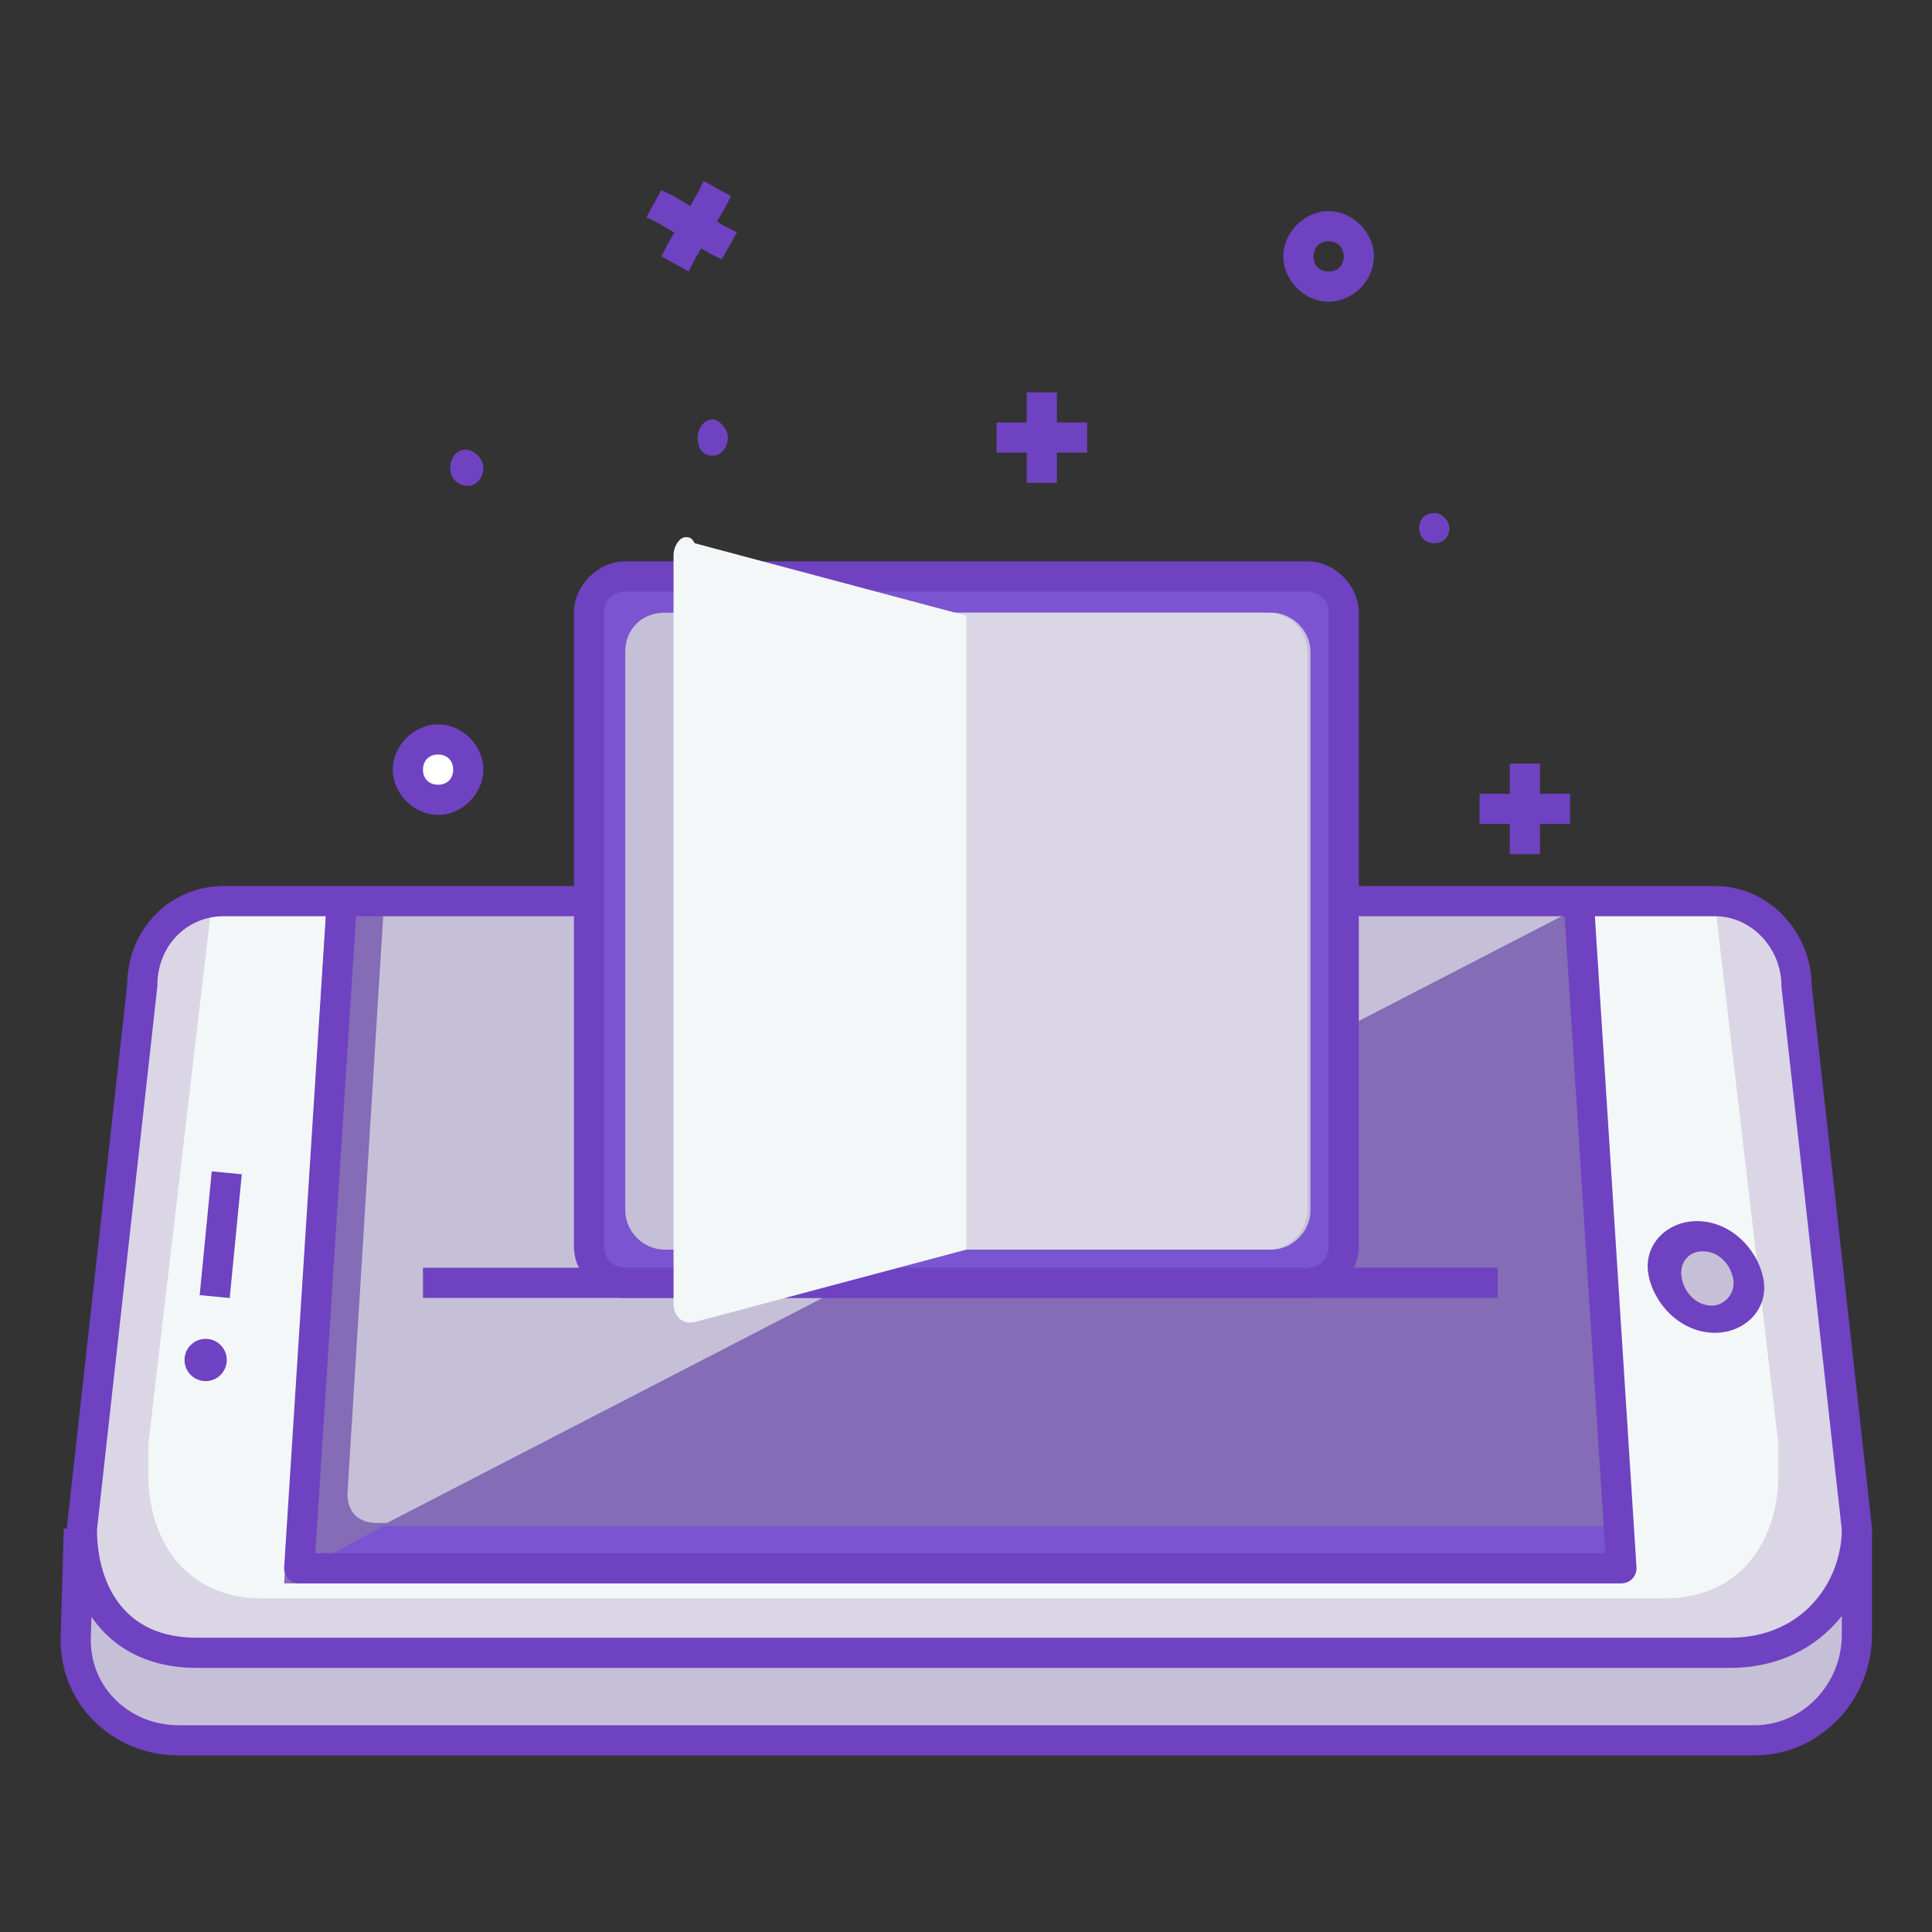 <?xml version="1.0" encoding="utf-8"?>
<!-- Generator: Adobe Illustrator 21.0.0, SVG Export Plug-In . SVG Version: 6.00 Build 0)  -->
<svg version="1.1"
	 id="svg6959" inkscape:version="0.91 r13725" sodipodi:docname="7 mobile concept book study education books.svg" xmlns:cc="http://creativecommons.org/ns#" xmlns:dc="http://purl.org/dc/elements/1.1/" xmlns:inkscape="http://www.inkscape.org/namespaces/inkscape" xmlns:rdf="http://www.w3.org/1999/02/22-rdf-syntax-ns#" xmlns:sodipodi="http://sodipodi.sourceforge.net/DTD/sodipodi-0.dtd" xmlns:svg="http://www.w3.org/2000/svg"
	 xmlns="http://www.w3.org/2000/svg" xmlns:xlink="http://www.w3.org/1999/xlink" x="0px" y="0px" viewBox="0 0 64 64"
	 style="enable-background:new 0 0 64 64;" xml:space="preserve">
<rect x="0" y="0" width="64" height="64" fill="#333333" stroke="none"/>
<style type="text/css">
	.st0{fill:#C6BFD8;}
	.st1{fill:none;stroke:#6F42C1;stroke-width:1;stroke-linejoin:round;}
	.st2{fill:#F4F7F8;}
	.st3{fill:#846CB7;}
	.st4{fill:none;stroke:#6F42C1;stroke-width:1;}
	.st5{fill:#6F42C1;}
	.st6{fill:#DAD6E5;}
	.st7{fill:#7B54D1;}
	.st8{fill:none;stroke:#6F42C1;stroke-width:1;stroke-linecap:round;stroke-linejoin:round;}
	.st9{fill:#FFFFFF;}
</style>
<sodipodi:namedview  bordercolor="#666666" borderopacity="1.0" id="base" inkscape:bbox-nodes="true" inkscape:bbox-paths="true" inkscape:current-layer="layer1" inkscape:cx="-9.2540021" inkscape:cy="31.21223" inkscape:document-units="px" inkscape:pageopacity="0.0" inkscape:pageshadow="2" inkscape:snap-bbox="true" inkscape:snap-bbox-edge-midpoints="true" inkscape:snap-bbox-midpoints="true" inkscape:window-height="705" inkscape:window-maximized="1" inkscape:window-width="1366" inkscape:window-x="-8" inkscape:window-y="-8" inkscape:zoom="5.6" pagecolor="#ffffff" showgrid="true" units="px">
	<inkscape:grid  id="grid6967" type="xygrid"></inkscape:grid>
</sodipodi:namedview>
<g id="layer1" transform="translate(0,-988.362)" inkscape:groupmode="layer" inkscape:label="Layer 1">
	<g id="g8289" transform="translate(25.812,-1149.743)">
		<g id="g11354" transform="translate(-4.9,242.956)">
			<path id="path11356" inkscape:connector-curvature="0" sodipodi:nodetypes="cssssc" class="st0" d="M40.6,1945.8v3.5
				c0,1.9-1.5,3.5-3.4,3.5H-15c-1.9,0-3.5-1.5-3.4-3.5l0.1-3.5"/>
			<path id="path11358" inkscape:connector-curvature="0" sodipodi:nodetypes="cssssc" class="st1" d="M40.6,1945.8v3.5
				c0,1.9-1.5,3.5-3.4,3.5H-15c-1.9,0-3.5-1.5-3.4-3.5l0.1-3.5"/>
			<path id="path11360" inkscape:connector-curvature="0" sodipodi:nodetypes="cssccsccscc" class="st2" d="M38.6,1927.8
				c0-1.5-1.2-2.8-2.7-2.8h-49.4c-1.5,0-2.7,1.2-2.7,2.8l-2,18c0,2.1,1.1,4.1,3.8,4.1h25.2H14h22.4c2.7,0,4.2-2.1,4.2-4.1
				L38.6,1927.8z"/>
			<path id="path11362" inkscape:connector-curvature="0" sodipodi:nodetypes="cccc" class="st0" d="M31.4,1925.2l1.4,21.9H-11
				l1.4-21.9"/>
			<path id="path11364" inkscape:connector-curvature="0" sodipodi:nodetypes="cccccccc" class="st3" d="M-10.1,1925.3l-1.4,22.3
				h44.3l-0.2-2h-41c-1.1,0-1-1-1-1l1.2-19.4H-10.1z"/>
			<path id="path11366" inkscape:connector-curvature="0" sodipodi:nodetypes="cc" class="st4" d="M-13.4,1934l-0.4,4.1"/>
			<ellipse id="ellipse11368" class="st5" cx="-14.1" cy="1940.2" rx="0.7" ry="0.7"/>
			<path id="path11370" inkscape:connector-curvature="0" class="st6" d="M35.9,1925.1c1.4,0.2,2.4,1.3,2.4,2.7l2,18
				c0,2.1-1.1,4.1-3.8,4.1H11.5H8.1h-22.4c-1.6,0-2.8-0.8-3.5-1.9c0.3,0.1,0.7,0.1,1.1,0.1H5.6H9h25.2c2.7,0,3.8-2.1,3.8-4.1l0-0.4
				c0-0.2,0-0.4,0-0.6L35.9,1925.1L35.9,1925.1z"/>
			<path id="path11372" inkscape:connector-curvature="0" sodipodi:nodetypes="ccc" class="st3" d="M31.4,1925.2l1.4,21.9H-11"/>
			<path id="path11374" inkscape:connector-curvature="0" sodipodi:nodetypes="cccsccscsccsccc" class="st6" d="M-13.9,1925.1
				c-1.4,0.2-2.4,1.3-2.4,2.7l-2,18c0,2.1,1.1,4.1,3.8,4.1h25.2H14h22.4c1.6,0,2.8-0.8,3.5-1.9c-0.3,0.1-0.7,0.1-1.1,0.1H16.4H13
				h-25.2c-2.7,0-3.8-2.1-3.8-4.1c0-0.7,0-0.7,0-1L-13.9,1925.1z"/>
			<path id="path11376" inkscape:connector-curvature="0" class="st7" d="M-8.2,1945.7l-2.8,1.5h43.8l-0.1-1.5H-8.2z"/>
			<path id="path11378" inkscape:connector-curvature="0" sodipodi:nodetypes="cccc" class="st8" d="M31.4,1925.2l1.4,21.9H-11
				l1.4-21.9"/>
			<path id="path11380" inkscape:connector-curvature="0" sodipodi:nodetypes="cssccsccscc" class="st4" d="M38.6,1927.8
				c0-1.5-1.2-2.8-2.7-2.8h-49.4c-1.5,0-2.7,1.2-2.7,2.8l-2,18c0,2.1,1.1,4.1,3.8,4.1h25.2H14h22.4c2.7,0,4.2-2.1,4.2-4.1
				L38.6,1927.8z"/>
			<path id="ellipse8286" class="st0" d="M35.4,1936.1c0.8,0,1.5,0.6,1.6,1.4c0.1,0.8-0.4,1.4-1.2,1.4c-0.8,0-1.5-0.6-1.6-1.4
				C34.1,1936.7,34.6,1936.1,35.4,1936.1z"/>
			<path id="ellipse11382" inkscape:connector-curvature="0" class="st5" d="M35.3,1935.6c-1,0-1.8,0.8-1.6,1.8
				c0.2,1,1.1,1.9,2.2,1.9c1,0,1.8-0.8,1.6-1.8S36.4,1935.6,35.3,1935.6z M35.5,1936.6c0.5,0,0.9,0.4,1,0.9c0.1,0.5-0.3,0.9-0.7,0.9
				c-0.5,0-0.9-0.4-1-0.9C34.7,1937,35,1936.6,35.5,1936.6L35.5,1936.6z"/>
		</g>
		<path id="path5466-4" inkscape:connector-curvature="0" class="st5" d="M-11.8,2180.1v1h35.6v-1H-11.8z"/>
		<path id="rect5355-4" class="st7" d="M-5.1,2157.2h22.6c0.7,0,1.2,0.5,1.2,1.2v21c0,0.7-0.5,1.2-1.2,1.2H-5.1
			c-0.7,0-1.2-0.5-1.2-1.2v-21C-6.3,2157.7-5.8,2157.2-5.1,2157.2z"/>
		<path id="rect5357-8" class="st0" d="M-3.8,2158.4h20.1c0.7,0,1.3,0.6,1.3,1.3v18.5c0,0.7-0.6,1.3-1.3,1.3H-3.8
			c-0.7,0-1.3-0.6-1.3-1.3v-18.5C-5.1,2158.9-4.5,2158.4-3.8,2158.4z"/>
		<path id="rect5363-8" inkscape:connector-curvature="0" sodipodi:nodetypes="csssscc" class="st6" d="M5.8,2158.4h10.4
			c0.7,0,1.3,0.6,1.3,1.3v18.5c0,0.7-0.6,1.3-1.3,1.3H5.8L5.8,2158.4z"/>
		<path id="path4806-74-4" inkscape:connector-curvature="0" class="st5" d="M-2.5,2144.1l-0.2,0.4l-1,1.7l-0.2,0.4l0.9,0.5l0.2-0.4
			l1-1.7l0.2-0.4L-2.5,2144.1z"/>
		<path id="path4808-69-2" inkscape:connector-curvature="0" class="st5" d="M-3.9,2144.4l-0.5,0.9l0.4,0.2l1.7,1l0.4,0.2l0.5-0.9
			l-0.4-0.2l-1.7-1L-3.9,2144.4z"/>
		<path id="path4806-56-3" inkscape:connector-curvature="0" class="st5" d="M8.2,2151.1v0.5v2v0.5h1v-0.5v-2v-0.5H8.2z"/>
		<path id="path4808-49-1" inkscape:connector-curvature="0" class="st5" d="M7.2,2152.1v1h0.5h2h0.5v-1H9.7h-2H7.2z"/>
		<path id="path4806-77-3" inkscape:connector-curvature="0" class="st5" d="M24.2,2163.4v0.5v2v0.5h1v-0.5v-2v-0.5H24.2z"/>
		<path id="path4808-0-5" inkscape:connector-curvature="0" class="st5" d="M23.2,2164.4v1h0.5h2h0.5v-1h-0.5h-2H23.2z"/>
		<path id="circle4798-4-5" inkscape:connector-curvature="0" class="st5" d="M18.2,2145.1c-0.8,0-1.5,0.7-1.5,1.5s0.7,1.5,1.5,1.5
			s1.5-0.7,1.5-1.5S19,2145.1,18.2,2145.1z M18.2,2146.1c0.3,0,0.5,0.2,0.5,0.5s-0.2,0.5-0.5,0.5s-0.5-0.2-0.5-0.5
			S17.9,2146.1,18.2,2146.1z"/>
		<circle id="circle4798-5-6" class="st9" cx="-11.3" cy="2163.6" r="1"/>
		<path id="circle4816-3-9" inkscape:connector-curvature="0" class="st5" d="M-1.7,2152.6c0,0.3-0.2,0.6-0.5,0.6c0,0,0,0,0,0
			c-0.3,0-0.5-0.2-0.5-0.6l0,0c0-0.3,0.2-0.6,0.5-0.6c0,0,0,0,0,0C-2,2152-1.7,2152.3-1.7,2152.6C-1.7,2152.6-1.7,2152.6-1.7,2152.6
			z"/>
		<path id="circle4816-20-1" inkscape:connector-curvature="0" class="st5" d="M22.2,2155.6c0,0.3-0.2,0.5-0.5,0.5s-0.5-0.2-0.5-0.5
			s0.2-0.5,0.5-0.5S22.2,2155.4,22.2,2155.6z"/>
		<path id="circle4816-89-1" inkscape:connector-curvature="0" class="st5" d="M-9.8,2153.6c0,0.3-0.2,0.6-0.5,0.6c0,0,0,0,0,0
			c-0.3,0-0.6-0.2-0.6-0.6l0,0c0-0.3,0.2-0.6,0.5-0.6c0,0,0,0,0,0C-10.1,2153-9.8,2153.3-9.8,2153.6L-9.8,2153.6z"/>
		<path id="rect7292-6" inkscape:connector-curvature="0" class="st5" d="M-5.1,2156.7c-0.9,0-1.7,0.8-1.7,1.7v21
			c0,0.9,0.8,1.7,1.7,1.7h22.6c0.9,0,1.7-0.8,1.7-1.7v-21c0-0.9-0.8-1.7-1.7-1.7H-5.1z M-5.1,2157.7h22.6c0.4,0,0.7,0.3,0.7,0.7v21
			c0,0.4-0.3,0.7-0.7,0.7H-5.1c-0.4,0-0.7-0.3-0.7-0.7v-21C-5.8,2158-5.5,2157.7-5.1,2157.7z"/>
		<path id="rect5359-0" inkscape:connector-curvature="0" class="st2" d="M-3.1,2155.9c-0.2,0-0.4,0.3-0.4,0.6v5.3v14.2v5.3
			c0,0.4,0.3,0.7,0.7,0.6l9-2.4v-21l-9-2.4C-2.9,2155.9-3,2155.9-3.1,2155.9L-3.1,2155.9z"/>
		<path id="circle7696" inkscape:connector-curvature="0" class="st5" d="M-11.3,2162.1c-0.8,0-1.5,0.7-1.5,1.5s0.7,1.5,1.5,1.5
			s1.5-0.7,1.5-1.5S-10.5,2162.1-11.3,2162.1z M-11.3,2163.1c0.3,0,0.5,0.2,0.5,0.5s-0.2,0.5-0.5,0.5s-0.5-0.2-0.5-0.5
			S-11.6,2163.1-11.3,2163.1z"/>
	</g>
</g>
</svg>
